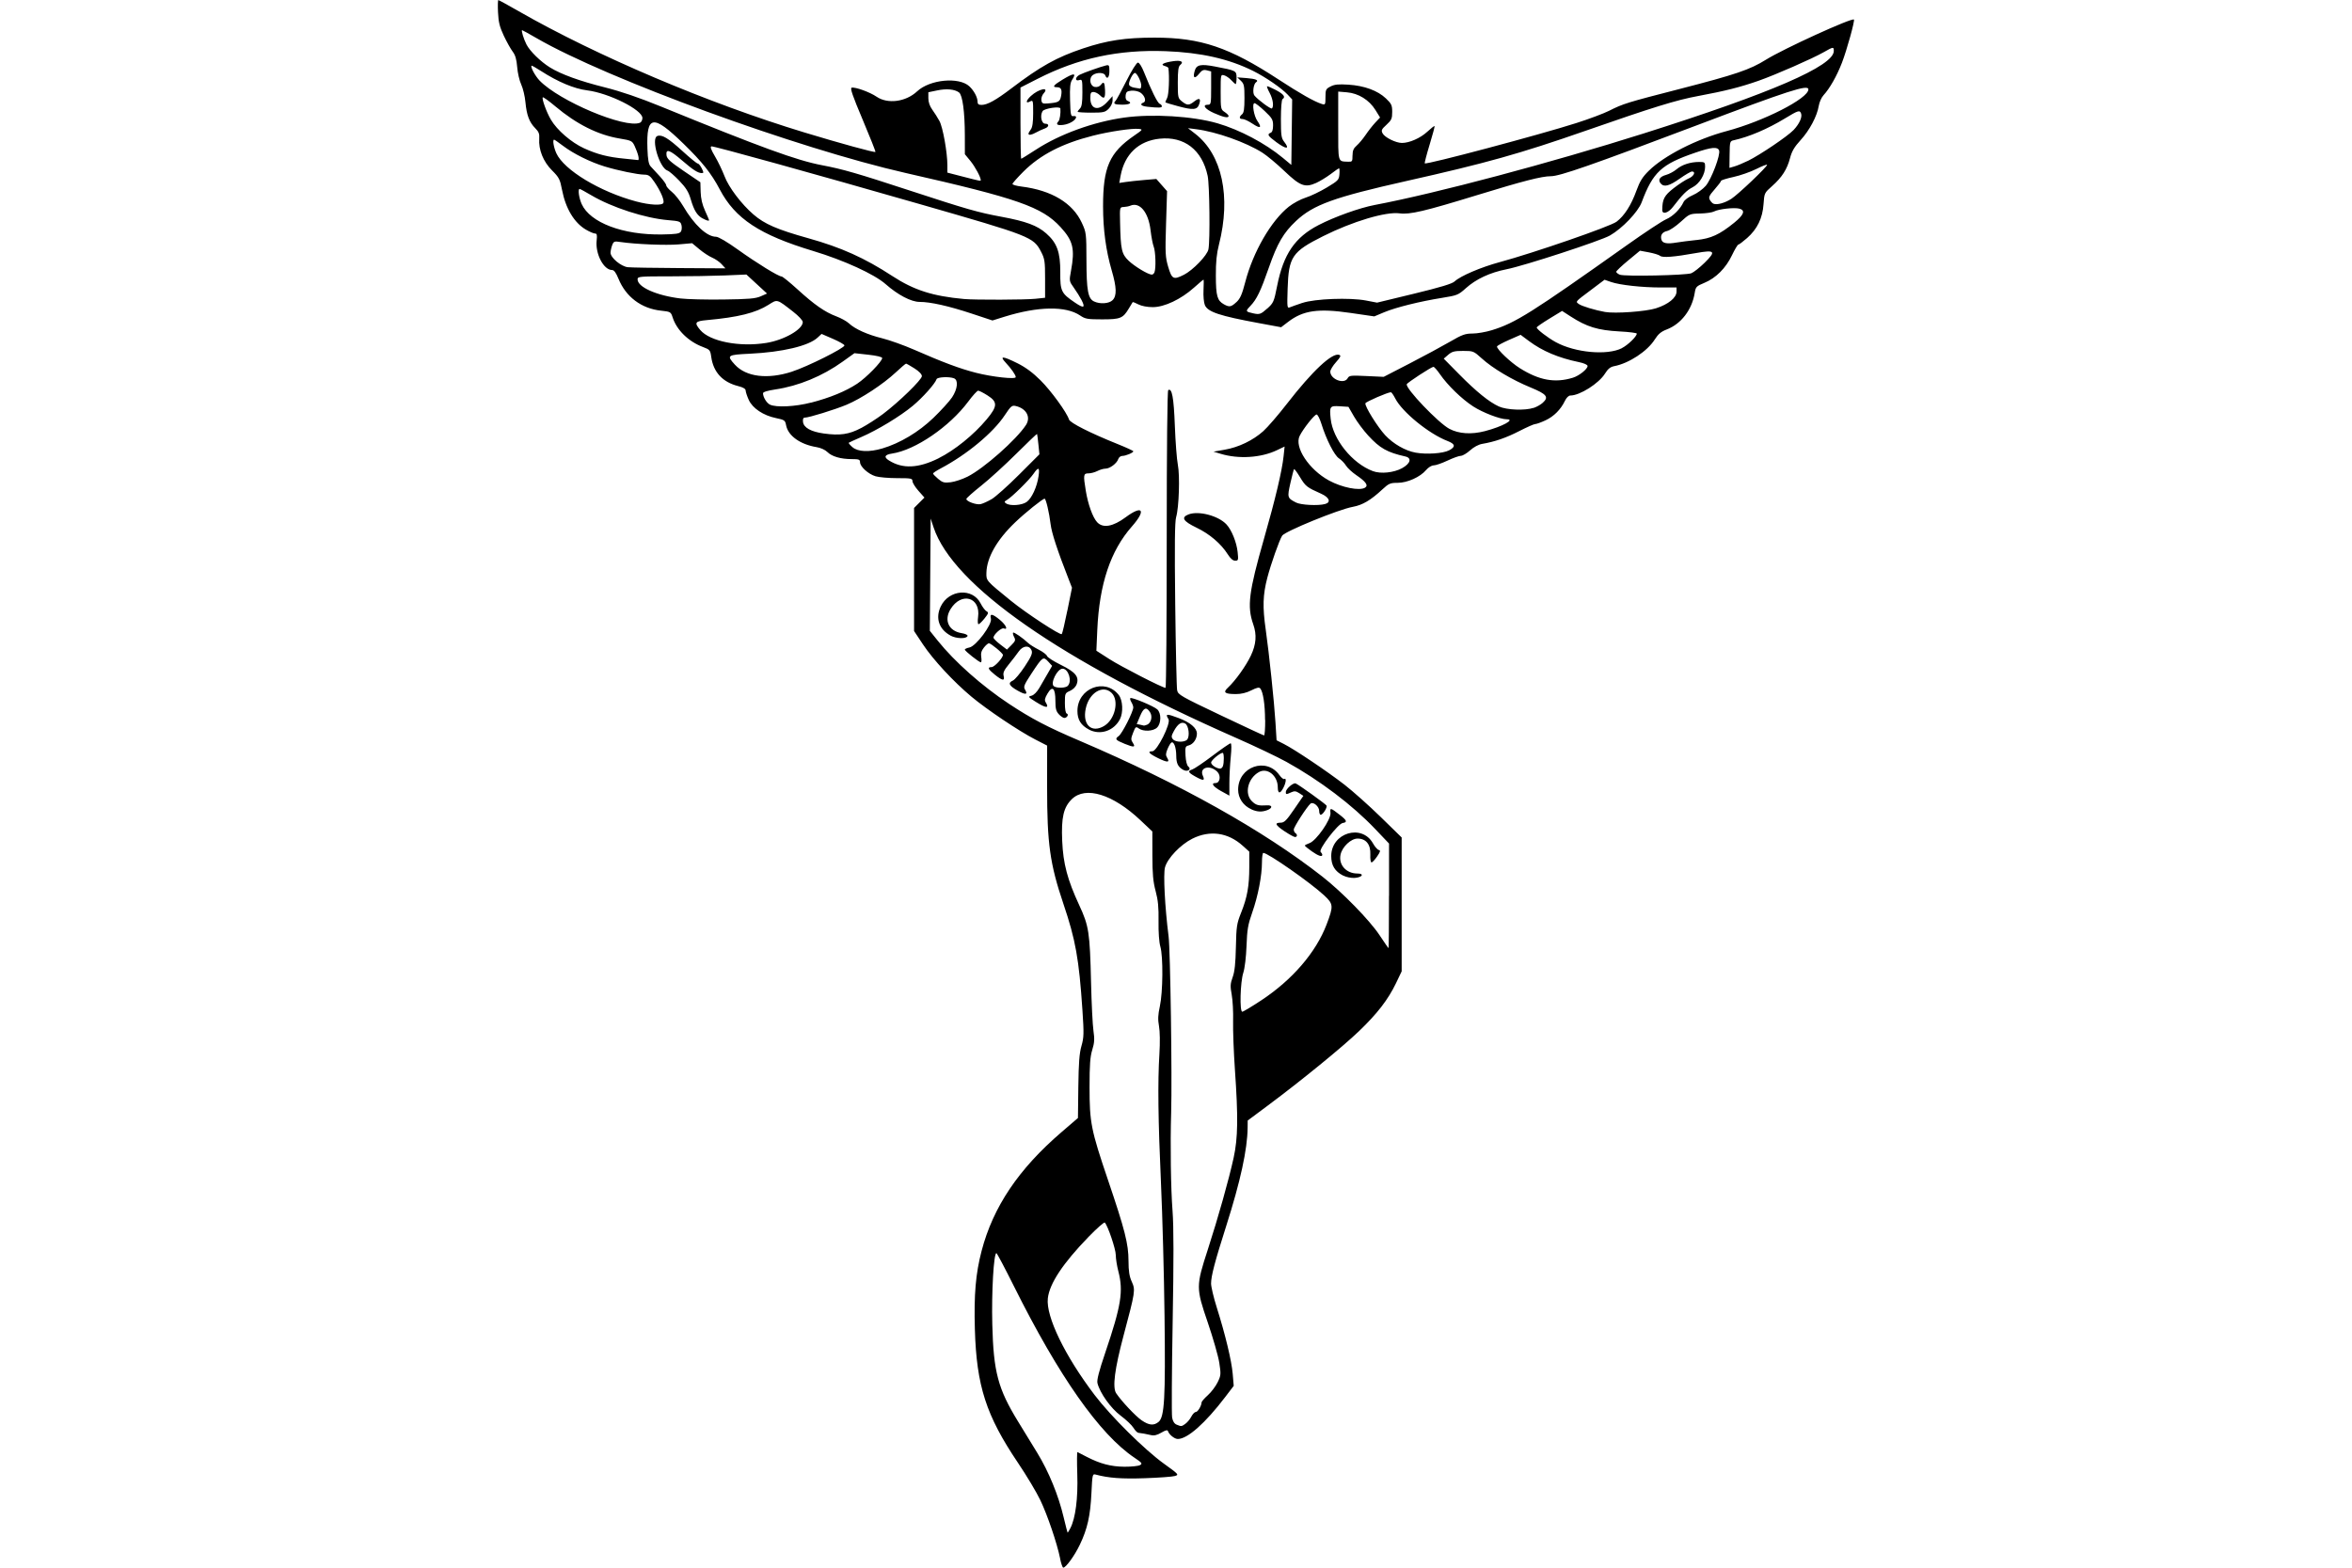 <?xml version="1.0" encoding="UTF-8" standalone="no"?>
<!-- Created with Inkscape (http://www.inkscape.org/) -->
<svg id="svg2" xmlns:rdf="http://www.w3.org/1999/02/22-rdf-syntax-ns#" xmlns="http://www.w3.org/2000/svg" height="45" width="67.5" version="1.1" xmlns:cc="http://creativecommons.org/ns#" xmlns:dc="http://purl.org/dc/elements/1.1/">
 <g id="g5021">
  <g id="g4962">
   <rect id="rect2990" opacity="0" height="45" width="67.5" y="0" x="3.5527e-15"/>
  </g>
  <path id="path3815" d="m30.425 44.737c-0.089-0.439-0.362-1.242-0.569-1.676-0.108-0.226-0.396-0.708-0.641-1.071-0.916-1.359-1.19-2.209-1.237-3.83-0.029-0.999 0.023-1.603 0.193-2.253 0.33-1.263 1.062-2.352 2.294-3.41l0.471-0.405 0.011-0.898c0.009-0.686 0.03-0.962 0.09-1.171 0.07-0.245 0.073-0.353 0.028-1.026-0.099-1.476-0.197-2.02-0.547-3.055-0.386-1.142-0.468-1.729-0.467-3.353l0.001-1.187-0.346-0.178c-0.461-0.237-1.382-0.855-1.825-1.225-0.514-0.429-1.098-1.058-1.393-1.502l-0.255-0.384v-1.766-1.766l0.149-0.149 0.149-0.149-0.172-0.194c-0.095-0.107-0.172-0.232-0.172-0.279 0-0.077-0.04-0.085-0.439-0.085-0.242 0-0.521-0.024-0.621-0.054-0.209-0.063-0.445-0.277-0.445-0.405 0-0.075-0.034-0.088-0.239-0.088-0.316-0-0.569-0.074-0.699-0.204-0.06-0.06-0.191-0.12-0.302-0.138-0.478-0.078-0.824-0.326-0.882-0.631-0.026-0.14-0.045-0.153-0.289-0.204-0.365-0.075-0.673-0.281-0.782-0.522-0.048-0.106-0.088-0.227-0.089-0.268-0.001-0.05-0.07-0.092-0.213-0.128-0.45-0.113-0.714-0.4-0.775-0.839-0.027-0.194-0.04-0.209-0.239-0.284-0.412-0.154-0.751-0.485-0.868-0.847-0.052-0.161-0.06-0.166-0.337-0.196-0.561-0.06-1.007-0.396-1.218-0.916-0.07-0.171-0.127-0.25-0.183-0.25-0.244 0-0.487-0.468-0.443-0.854 0.017-0.154 0.007-0.194-0.048-0.194-0.039 0-0.156-0.05-0.261-0.112-0.336-0.197-0.582-0.607-0.685-1.142-0.058-0.304-0.084-0.354-0.29-0.561-0.249-0.249-0.387-0.593-0.364-0.91 0.01-0.135-0.014-0.197-0.113-0.296-0.171-0.171-0.248-0.374-0.283-0.746-0.016-0.172-0.07-0.402-0.121-0.51s-0.103-0.334-0.116-0.501c-0.018-0.221-0.053-0.343-0.129-0.443-0.058-0.076-0.172-0.281-0.255-0.456-0.119-0.254-0.153-0.389-0.166-0.671-0.009-0.194-0.005-0.353 0.009-0.353 0.014 0 0.278 0.144 0.586 0.321 2.246 1.286 5.432 2.639 8.197 3.479 1.035 0.314 2.015 0.583 2.039 0.559 0.01-0.01-0.155-0.425-0.365-0.923-0.288-0.681-0.367-0.909-0.318-0.921 0.104-0.025 0.521 0.126 0.715 0.258 0.32 0.219 0.84 0.15 1.166-0.154 0.365-0.341 1.2-0.42 1.498-0.143 0.132 0.123 0.235 0.316 0.235 0.44 0 0.07 0.029 0.093 0.116 0.093 0.164 0 0.409-0.135 0.848-0.469 0.84-0.638 1.304-0.897 2.061-1.151 0.697-0.233 1.213-0.311 2.059-0.311 1.321-0 2.142 0.277 3.556 1.202 0.617 0.404 1.029 0.637 1.242 0.703 0.097 0.03 0.103 0.019 0.103-0.198 0-0.212 0.011-0.236 0.146-0.305 0.114-0.059 0.226-0.07 0.513-0.052 0.458 0.03 0.839 0.17 1.076 0.395 0.16 0.153 0.18 0.195 0.18 0.389 0 0.191-0.02 0.235-0.164 0.367-0.144 0.132-0.157 0.162-0.11 0.249 0.061 0.115 0.378 0.272 0.551 0.273 0.213 0.002 0.532-0.138 0.729-0.321 0.107-0.099 0.202-0.173 0.21-0.164 0.009 0.009-0.055 0.249-0.142 0.534-0.087 0.285-0.149 0.527-0.139 0.537 0.045 0.045 3.298-0.82 4.353-1.158 0.364-0.116 0.784-0.274 0.935-0.35 0.404-0.204 0.512-0.238 2.03-0.628 1.602-0.413 2.013-0.552 2.473-0.839 0.505-0.315 2.467-1.21 2.525-1.153 0.031 0.031-0.204 0.878-0.344 1.241-0.147 0.38-0.349 0.736-0.53 0.933-0.058 0.063-0.118 0.199-0.135 0.303-0.048 0.296-0.262 0.699-0.52 0.982-0.179 0.196-0.253 0.321-0.303 0.513-0.085 0.325-0.231 0.555-0.514 0.806-0.224 0.198-0.226 0.204-0.248 0.52-0.027 0.402-0.18 0.717-0.472 0.974-0.118 0.103-0.23 0.188-0.251 0.188-0.02 0-0.102 0.137-0.182 0.304-0.177 0.372-0.461 0.656-0.791 0.793-0.232 0.096-0.251 0.115-0.279 0.29-0.079 0.486-0.391 0.892-0.806 1.05-0.158 0.06-0.242 0.131-0.339 0.284-0.215 0.341-0.741 0.687-1.165 0.768-0.11 0.021-0.18 0.077-0.264 0.212-0.177 0.285-0.723 0.631-0.996 0.631-0.048 0-0.112 0.063-0.153 0.149-0.12 0.251-0.318 0.451-0.559 0.563-0.126 0.059-0.259 0.107-0.296 0.107-0.036 0-0.241 0.091-0.456 0.201-0.377 0.194-0.704 0.307-1.065 0.368-0.105 0.018-0.243 0.091-0.347 0.186-0.096 0.086-0.216 0.157-0.267 0.157-0.051 0-0.223 0.062-0.382 0.137-0.159 0.075-0.337 0.137-0.395 0.137-0.061 0-0.153 0.057-0.218 0.133-0.17 0.202-0.54 0.368-0.818 0.368-0.211 0-0.254 0.018-0.436 0.187-0.337 0.313-0.57 0.451-0.85 0.502-0.411 0.075-1.948 0.703-2.028 0.828-0.082 0.128-0.324 0.816-0.427 1.212-0.127 0.49-0.138 0.833-0.044 1.488 0.097 0.683 0.243 2.075 0.279 2.658l0.032 0.515 0.211 0.107c0.31 0.157 1.241 0.783 1.738 1.168 0.238 0.185 0.705 0.601 1.037 0.925l0.604 0.59v1.921 1.921l-0.162 0.339c-0.225 0.469-0.536 0.874-1.062 1.378-0.477 0.458-1.66 1.423-2.615 2.134l-0.58 0.432-0.002 0.205c-0.006 0.622-0.206 1.54-0.616 2.827-0.323 1.013-0.433 1.432-0.433 1.646 0 0.093 0.073 0.403 0.163 0.687 0.249 0.791 0.426 1.529 0.458 1.908l0.029 0.343-0.242 0.318c-0.576 0.756-1.085 1.207-1.363 1.207-0.094 0-0.249-0.124-0.283-0.227-0.013-0.039-0.069-0.026-0.189 0.045-0.119 0.07-0.208 0.092-0.295 0.071-0.136-0.032-0.274-0.057-0.364-0.066-0.032-0.003-0.096-0.068-0.142-0.144-0.046-0.076-0.211-0.232-0.365-0.347-0.283-0.21-0.599-0.653-0.668-0.936-0.021-0.087 0.043-0.338 0.222-0.866 0.461-1.36 0.527-1.774 0.377-2.346-0.04-0.154-0.073-0.364-0.073-0.466 0-0.167-0.228-0.841-0.315-0.93-0.019-0.019-0.228 0.165-0.466 0.41-0.738 0.762-1.121 1.34-1.169 1.765-0.059 0.519 0.489 1.651 1.343 2.775 0.464 0.61 1.431 1.569 1.986 1.969 0.43 0.31 0.44 0.32 0.318 0.356-0.069 0.021-0.455 0.049-0.858 0.063-0.665 0.024-1.049-0.005-1.415-0.104-0.093-0.025-0.097-0.007-0.123 0.536-0.031 0.646-0.115 1.022-0.331 1.474-0.15 0.314-0.4 0.661-0.477 0.661-0.021 0-0.063-0.118-0.092-0.262zm0.293-0.87c0.148-0.286 0.222-0.864 0.199-1.546-0.012-0.359-0.01-0.648 0.005-0.64 0.015 0.007 0.13 0.067 0.256 0.132 0.392 0.204 0.704 0.286 1.094 0.289 0.201 0.001 0.402-0.02 0.447-0.047 0.073-0.043 0.055-0.067-0.16-0.211-0.998-0.668-2.171-2.337-3.462-4.927-0.259-0.52-0.485-0.946-0.501-0.946-0.077 0-0.142 1.113-0.118 2.044 0.034 1.366 0.162 1.848 0.742 2.793 0.145 0.236 0.392 0.64 0.55 0.898 0.331 0.543 0.604 1.21 0.755 1.844 0.058 0.244 0.11 0.445 0.116 0.445 0.006 0 0.041-0.058 0.077-0.129zm3.3-2.997c0.056-0.039 0.133-0.131 0.171-0.205 0.038-0.074 0.096-0.134 0.129-0.134 0.057 0 0.166-0.182 0.166-0.276 0-0.024 0.081-0.117 0.18-0.206 0.099-0.089 0.225-0.256 0.281-0.371 0.095-0.195 0.098-0.231 0.048-0.556-0.029-0.191-0.179-0.714-0.332-1.162-0.339-0.991-0.339-1.042 0.003-2.095 0.296-0.913 0.605-2.012 0.74-2.63 0.124-0.57 0.133-1.155 0.037-2.53-0.035-0.502-0.058-1.127-0.052-1.391 0.007-0.263-0.011-0.606-0.04-0.762-0.045-0.243-0.041-0.314 0.027-0.502 0.058-0.159 0.083-0.393 0.093-0.865 0.013-0.594 0.025-0.674 0.15-0.987 0.176-0.44 0.234-0.763 0.234-1.31v-0.442l-0.188-0.169c-0.422-0.381-0.942-0.454-1.444-0.204-0.342 0.171-0.716 0.563-0.787 0.825-0.052 0.193-0.003 1.145 0.103 1.977 0.051 0.401 0.104 4.054 0.074 5.061-0.028 0.916-0.01 2.18 0.04 2.827 0.034 0.449 0.035 1.398 0.003 3.202-0.025 1.41-0.032 2.637-0.015 2.727 0.02 0.108 0.065 0.177 0.131 0.203 0.137 0.055 0.135 0.055 0.25-0.025zm-0.769-0.054c0.171-0.14 0.201-0.672 0.172-3.043-0.014-1.179-0.06-2.881-0.101-3.784-0.083-1.828-0.097-2.922-0.046-3.739 0.02-0.326 0.015-0.648-0.012-0.796-0.035-0.191-0.029-0.323 0.025-0.57 0.088-0.405 0.097-1.427 0.014-1.712-0.036-0.124-0.057-0.412-0.052-0.729 0.006-0.4-0.014-0.606-0.084-0.866-0.072-0.27-0.092-0.487-0.093-1.026l-0.001-0.684-0.34-0.321c-0.792-0.748-1.575-0.99-1.969-0.608-0.239 0.232-0.308 0.527-0.278 1.2 0.028 0.654 0.151 1.117 0.489 1.845 0.277 0.596 0.305 0.782 0.339 2.215 0.014 0.602 0.045 1.227 0.069 1.39 0.035 0.241 0.029 0.343-0.034 0.547-0.061 0.198-0.078 0.426-0.078 1.072 0 1.017 0.042 1.227 0.53 2.667 0.486 1.434 0.587 1.83 0.588 2.319 0.001 0.296 0.024 0.444 0.093 0.596 0.109 0.241 0.103 0.281-0.236 1.553-0.254 0.952-0.322 1.484-0.211 1.651 0.151 0.226 0.557 0.658 0.731 0.777 0.212 0.145 0.348 0.158 0.485 0.046zm2.944-12.099c0.897-0.592 1.573-1.377 1.879-2.181 0.201-0.529 0.197-0.585-0.065-0.83-0.394-0.368-1.619-1.224-1.751-1.224-0.021 0-0.039 0.12-0.039 0.268 0 0.387-0.113 0.971-0.279 1.442-0.123 0.349-0.147 0.492-0.164 0.957-0.012 0.325-0.05 0.64-0.093 0.775-0.087 0.269-0.109 1.117-0.029 1.117 0.028 0 0.271-0.146 0.542-0.325zm3.671-3.001v-1.502l-0.397-0.417c-0.657-0.691-1.589-1.396-2.548-1.928-0.249-0.138-0.904-0.45-1.456-0.693-5.026-2.215-8.117-4.369-8.671-6.04l-0.083-0.251-0.012 1.611-0.012 1.611 0.225 0.281c0.489 0.61 1.272 1.303 2.048 1.816 0.657 0.433 1.088 0.659 2.036 1.064 2.873 1.229 5.259 2.565 6.96 3.897 0.569 0.446 1.352 1.249 1.635 1.675 0.137 0.207 0.254 0.376 0.261 0.376 0.007 0 0.012-0.676 0.012-1.502zm-1.319-0.583c-0.237-0.122-0.34-0.292-0.34-0.56 0-0.666 0.877-0.935 1.197-0.366 0.055 0.098 0.13 0.184 0.168 0.192 0.055 0.012 0.045 0.049-0.048 0.185-0.064 0.094-0.136 0.171-0.161 0.171-0.024 0-0.04-0.102-0.034-0.226 0.013-0.288-0.123-0.458-0.366-0.458-0.189 0-0.439 0.235-0.488 0.458-0.064 0.292 0.16 0.545 0.481 0.545 0.21 0 0.145 0.111-0.073 0.126-0.105 0.007-0.244-0.021-0.335-0.068zm-0.904-0.701c-0.107-0.075-0.194-0.147-0.194-0.16s0.059-0.043 0.132-0.069c0.197-0.069 0.624-0.682 0.604-0.868-0.017-0.158-0.003-0.155 0.278 0.064 0.195 0.152 0.212 0.204 0.073 0.225-0.134 0.02-0.701 0.761-0.634 0.828 0.027 0.027 0.048 0.065 0.048 0.085 0 0.071-0.116 0.031-0.308-0.105zm-0.775-0.569c-0.268-0.181-0.298-0.246-0.114-0.248 0.106-0.001 0.167-0.062 0.389-0.386l0.264-0.384-0.117-0.077c-0.095-0.062-0.139-0.067-0.231-0.025-0.144 0.066-0.156 0.065-0.156-0.008 0-0.088 0.213-0.274 0.283-0.247 0.084 0.032 0.854 0.585 0.885 0.635 0.031 0.05-0.103 0.265-0.166 0.265-0.025 0-0.044-0.05-0.044-0.111 0-0.129-0.172-0.273-0.249-0.209-0.099 0.082-0.48 0.672-0.48 0.744 0 0.04 0.021 0.085 0.046 0.101 0.064 0.04 0.057 0.114-0.011 0.113-0.031-0-0.165-0.074-0.296-0.163zm-0.948-0.63c-0.237-0.103-0.385-0.322-0.385-0.566 0.001-0.66 0.809-0.946 1.185-0.418 0.054 0.076 0.117 0.126 0.14 0.112 0.065-0.04 0.05 0.106-0.028 0.255-0.091 0.177-0.158 0.171-0.159-0.014-0-0.337-0.297-0.577-0.543-0.439-0.314 0.176-0.421 0.614-0.203 0.832 0.118 0.118 0.189 0.138 0.438 0.122 0.158-0.01 0.163 0.078 0.008 0.137-0.156 0.059-0.287 0.054-0.455-0.02zm-0.861-0.518c-0.242-0.134-0.317-0.238-0.172-0.238 0.128 0 0.162-0.212 0.051-0.323-0.213-0.213-0.526-0.126-0.415 0.116 0.067 0.146 0.014 0.15-0.224 0.016-0.203-0.114-0.218-0.155-0.077-0.2 0.055-0.018 0.315-0.193 0.577-0.391s0.496-0.359 0.52-0.359c0.028 0 0.029 0.146 0.004 0.399-0.022 0.219-0.04 0.558-0.039 0.752 0 0.194 0 0.353 0 0.352-0-0.001-0.101-0.057-0.225-0.125zm0.038-0.721c0.038-0.099 0.035-0.384-0.004-0.384-0.078 0-0.333 0.213-0.333 0.278-0 0.069 0.145 0.168 0.257 0.175 0.029 0.002 0.065-0.029 0.08-0.069zm-1.135 0.106c-0.153-0.085-0.202-0.184-0.203-0.413-0.002-0.236-0.07-0.415-0.141-0.371-0.024 0.015-0.074 0.099-0.11 0.186-0.052 0.125-0.055 0.178-0.012 0.246 0.089 0.143 0.014 0.147-0.256 0.015-0.265-0.13-0.322-0.198-0.165-0.198 0.133 0 0.535-0.803 0.462-0.921-0.1-0.16-0.06-0.164 0.29-0.033 0.333 0.124 0.525 0.288 0.525 0.446 0 0.157-0.106 0.308-0.238 0.341-0.095 0.024-0.102 0.047-0.089 0.29 0.009 0.16 0.041 0.284 0.08 0.315 0.102 0.079-0.021 0.164-0.141 0.097zm0.112-0.874c0.078-0.093 0.042-0.394-0.054-0.454-0.107-0.067-0.214 0.002-0.328 0.211-0.075 0.137-0.08 0.174-0.029 0.236 0.075 0.091 0.339 0.095 0.411 0.008zm-1.806 0.12c-0.255-0.103-0.278-0.135-0.161-0.217 0.098-0.068 0.419-0.701 0.419-0.824 0-0.034-0.025-0.102-0.055-0.151s-0.044-0.1-0.03-0.114c0.036-0.036 0.668 0.227 0.773 0.322 0.119 0.108 0.117 0.399-0.004 0.521-0.109 0.109-0.395 0.123-0.527 0.026-0.082-0.06-0.094-0.051-0.162 0.124-0.066 0.168-0.067 0.201-0.006 0.293 0.084 0.128 0.029 0.133-0.247 0.021zm0.646-0.539c0.125-0.048 0.173-0.24 0.092-0.365-0.107-0.163-0.183-0.131-0.287 0.117l-0.094 0.225 0.099 0.019c0.054 0.011 0.102 0.022 0.107 0.025 0.004 0.003 0.042-0.007 0.083-0.023zm-1.661 0.134c-0.23-0.121-0.33-0.283-0.33-0.532 0-0.655 0.791-0.963 1.185-0.461 0.117 0.149 0.135 0.504 0.035 0.697-0.175 0.337-0.567 0.467-0.89 0.297zm0.443-0.107c0.308-0.188 0.428-0.724 0.211-0.941-0.249-0.249-0.648-0.012-0.745 0.444-0.101 0.47 0.168 0.72 0.535 0.497zm-1.306-0.332c-0.079-0.084-0.099-0.161-0.099-0.382 0-0.37-0.086-0.45-0.227-0.21-0.079 0.134-0.09 0.189-0.051 0.251 0.111 0.178 0.008 0.171-0.292-0.019-0.215-0.136-0.221-0.146-0.116-0.172 0.069-0.017 0.157-0.106 0.23-0.231 0.065-0.112 0.173-0.299 0.24-0.415l0.122-0.211-0.114-0.124c-0.142-0.153-0.16-0.14-0.48 0.347-0.212 0.323-0.234 0.378-0.184 0.459 0.092 0.148 0.015 0.158-0.214 0.028-0.245-0.138-0.284-0.222-0.135-0.287 0.057-0.025 0.21-0.206 0.34-0.403 0.185-0.279 0.228-0.379 0.2-0.456-0.06-0.165-0.249-0.152-0.372 0.024-0.058 0.083-0.185 0.248-0.283 0.368-0.139 0.17-0.172 0.242-0.15 0.331 0.038 0.153-0.031 0.144-0.25-0.031-0.198-0.159-0.224-0.22-0.094-0.22 0.08 0 0.326-0.266 0.324-0.35-0.001-0.049-0.345-0.334-0.403-0.334-0.025 0-0.09 0.056-0.144 0.125-0.072 0.092-0.092 0.165-0.075 0.274 0.013 0.082 0.008 0.148-0.011 0.148-0.051 0-0.461-0.325-0.461-0.365 0-0.019 0.059-0.046 0.131-0.06 0.192-0.038 0.659-0.664 0.618-0.827-0.04-0.158 0.039-0.148 0.257 0.033 0.177 0.147 0.245 0.297 0.112 0.246-0.07-0.027-0.298 0.18-0.295 0.267 0.001 0.025 0.088 0.112 0.194 0.193l0.192 0.147 0.13-0.13c0.113-0.113 0.123-0.143 0.076-0.23-0.03-0.056-0.043-0.112-0.029-0.126 0.024-0.024 0.283 0.156 0.44 0.305 0.04 0.038 0.172 0.121 0.293 0.183 0.121 0.062 0.229 0.144 0.24 0.182 0.011 0.038 0.187 0.152 0.391 0.252 0.422 0.207 0.536 0.344 0.462 0.555-0.027 0.078-0.103 0.154-0.192 0.194-0.144 0.064-0.148 0.073-0.148 0.35 0 0.178 0.02 0.291 0.054 0.302 0.067 0.022 0.008 0.126-0.071 0.126-0.032 0-0.102-0.047-0.157-0.106zm0.256-0.815c0.131-0.131 0.021-0.492-0.15-0.492-0.154 0-0.364 0.431-0.246 0.506 0.092 0.058 0.332 0.05 0.396-0.013zm-3.363-1.442c-0.335-0.181-0.443-0.505-0.281-0.84 0.235-0.486 0.912-0.537 1.142-0.086 0.051 0.101 0.127 0.202 0.169 0.226 0.067 0.037 0.06 0.061-0.057 0.208-0.073 0.091-0.15 0.165-0.172 0.165-0.022 0-0.028-0.094-0.012-0.208 0.078-0.57-0.479-0.729-0.79-0.226-0.197 0.319-0.053 0.631 0.317 0.69 0.107 0.017 0.18 0.052 0.171 0.081-0.029 0.087-0.319 0.081-0.487-0.009zm9.025 2.42c-0.001-0.444-0.056-0.805-0.138-0.904-0.032-0.039-0.1-0.024-0.256 0.055-0.141 0.072-0.29 0.107-0.444 0.107-0.321-0.001-0.377-0.046-0.227-0.185 0.213-0.198 0.518-0.624 0.657-0.918 0.154-0.325 0.175-0.599 0.069-0.899-0.181-0.514-0.129-0.926 0.311-2.466 0.324-1.132 0.516-1.942 0.56-2.362l0.029-0.275-0.223 0.106c-0.457 0.218-1.099 0.258-1.613 0.102l-0.205-0.062 0.319-0.055c0.402-0.069 0.815-0.268 1.111-0.534 0.126-0.113 0.43-0.466 0.676-0.783 0.734-0.947 1.306-1.482 1.505-1.405 0.055 0.021 0.034 0.065-0.095 0.209-0.09 0.1-0.164 0.222-0.164 0.271 0 0.221 0.4 0.373 0.499 0.189 0.042-0.078 0.089-0.084 0.54-0.062l0.494 0.023 0.75-0.387c0.413-0.213 0.931-0.493 1.153-0.622 0.347-0.202 0.436-0.234 0.645-0.234 0.133 0 0.383-0.043 0.555-0.096 0.681-0.21 1.13-0.493 3.881-2.444 0.508-0.361 1.012-0.693 1.12-0.739 0.196-0.084 0.409-0.295 0.5-0.494 0.028-0.061 0.142-0.147 0.27-0.201 0.122-0.052 0.287-0.172 0.368-0.266 0.164-0.192 0.43-0.896 0.383-1.016-0.043-0.112-0.217-0.096-0.688 0.066-0.968 0.331-1.209 0.555-1.534 1.423-0.104 0.277-0.555 0.749-0.911 0.953-0.265 0.152-2.459 0.869-2.963 0.968-0.479 0.095-0.877 0.28-1.173 0.546-0.214 0.193-0.248 0.206-0.677 0.275-0.639 0.102-1.335 0.275-1.666 0.414l-0.283 0.119-0.685-0.1c-0.925-0.135-1.356-0.073-1.786 0.256l-0.203 0.155-0.627-0.116c-1.142-0.21-1.48-0.323-1.562-0.521-0.03-0.071-0.047-0.265-0.038-0.43 0.008-0.165 0.008-0.3-0-0.3-0.009 0-0.132 0.104-0.274 0.231-0.373 0.334-0.851 0.56-1.183 0.559-0.158-0-0.321-0.031-0.413-0.079-0.084-0.044-0.157-0.072-0.163-0.064-0.006 0.008-0.057 0.092-0.113 0.186-0.167 0.278-0.241 0.308-0.765 0.308-0.418 0-0.483-0.011-0.629-0.11-0.41-0.279-1.206-0.266-2.171 0.034l-0.346 0.108-0.589-0.195c-0.661-0.219-1.189-0.338-1.502-0.338-0.242 0-0.624-0.2-0.975-0.51-0.324-0.286-1.196-0.685-2.078-0.951-1.536-0.463-2.24-0.927-2.682-1.767-0.242-0.46-0.503-0.789-1.044-1.315-0.874-0.85-1.067-0.822-1.032 0.15 0.011 0.311 0.035 0.441 0.091 0.502 0.042 0.046 0.16 0.173 0.262 0.284 0.102 0.111 0.186 0.228 0.186 0.26 0 0.033 0.072 0.116 0.16 0.187 0.088 0.07 0.234 0.253 0.324 0.407 0.317 0.541 0.683 0.883 0.946 0.883 0.068 0 0.318 0.147 0.629 0.37 0.542 0.388 1.162 0.77 1.251 0.77 0.029 0 0.234 0.166 0.457 0.369 0.486 0.443 0.785 0.652 1.115 0.776 0.136 0.051 0.298 0.141 0.361 0.2 0.175 0.165 0.531 0.325 0.957 0.43 0.213 0.053 0.623 0.2 0.912 0.326 0.833 0.365 1.313 0.545 1.779 0.664 0.47 0.12 1.14 0.193 1.14 0.124 0-0.06-0.127-0.243-0.289-0.416-0.186-0.199-0.087-0.193 0.34 0.019 0.232 0.116 0.437 0.267 0.661 0.49 0.303 0.301 0.752 0.919 0.817 1.124 0.031 0.097 0.615 0.391 1.401 0.707 0.244 0.098 0.445 0.191 0.445 0.205 0 0.041-0.221 0.133-0.318 0.133-0.047 0-0.099 0.041-0.115 0.09-0.039 0.123-0.241 0.275-0.366 0.275-0.056 0-0.161 0.031-0.233 0.068-0.072 0.037-0.187 0.068-0.256 0.068-0.145 0-0.152 0.04-0.077 0.498 0.063 0.39 0.2 0.769 0.327 0.905 0.166 0.177 0.453 0.127 0.817-0.143 0.489-0.363 0.596-0.209 0.181 0.262-0.616 0.698-0.936 1.655-0.995 2.973l-0.026 0.596 0.375 0.241c0.337 0.216 1.525 0.825 1.61 0.825 0.019 0 0.034-1.917 0.034-4.26 0-2.641 0.017-4.27 0.043-4.287 0.108-0.067 0.159 0.21 0.19 1.024 0.018 0.464 0.056 0.967 0.086 1.117 0.062 0.316 0.033 1.225-0.049 1.505-0.039 0.135-0.046 0.792-0.026 2.508 0.015 1.279 0.04 2.387 0.055 2.462 0.026 0.128 0.105 0.173 1.244 0.715 0.669 0.318 1.231 0.58 1.25 0.581 0.019 0.002 0.034-0.197 0.033-0.442zm-1.072-4.756c-0.191-0.302-0.522-0.584-0.896-0.763-0.383-0.184-0.45-0.293-0.231-0.379 0.29-0.113 0.859 0.036 1.092 0.287 0.148 0.159 0.291 0.513 0.32 0.794 0.024 0.23 0.019 0.247-0.071 0.247-0.064 0-0.137-0.063-0.214-0.186zm-15.071-9.639c-0.158-0.087-0.246-0.231-0.34-0.552-0.06-0.206-0.134-0.327-0.328-0.53-0.138-0.144-0.289-0.275-0.336-0.29-0.232-0.074-0.484-0.92-0.296-0.993 0.132-0.051 0.312 0.057 0.718 0.427 0.218 0.199 0.417 0.362 0.443 0.362 0.026 0 0.077 0.062 0.115 0.137 0.06 0.121 0.06 0.137 0 0.137-0.109 0-0.247-0.089-0.576-0.372-0.347-0.298-0.457-0.334-0.435-0.14 0.012 0.102 0.103 0.186 0.493 0.451l0.479 0.325 0.008 0.279c0.006 0.189 0.046 0.362 0.125 0.535 0.064 0.141 0.117 0.264 0.117 0.273 0 0.032-0.068 0.014-0.187-0.051zm27.542-0.242c0.002-0.311 0.057-0.416 0.331-0.629 0.151-0.117 0.344-0.242 0.428-0.277 0.149-0.062 0.213-0.199 0.093-0.199-0.033 0-0.191 0.092-0.351 0.205-0.304 0.214-0.452 0.251-0.547 0.137-0.085-0.102-0.025-0.195 0.157-0.245 0.089-0.025 0.225-0.097 0.3-0.161 0.156-0.132 0.397-0.21 0.648-0.21 0.16-0 0.171 0.009 0.171 0.138 0 0.222-0.162 0.487-0.358 0.588-0.168 0.086-0.293 0.21-0.567 0.567-0.135 0.175-0.306 0.223-0.305 0.086zm-17.071 11.491 0.131-0.648-0.085-0.218c-0.336-0.857-0.498-1.353-0.529-1.609-0.039-0.327-0.133-0.729-0.172-0.729-0.055 0-0.555 0.401-0.847 0.681-0.523 0.5-0.813 1.01-0.823 1.446-0.005 0.23-0.014 0.22 0.702 0.802 0.445 0.362 1.422 1.002 1.461 0.958 0.017-0.019 0.089-0.326 0.161-0.683zm-2.175-3.191c0.11-0.064 0.464-0.38 0.786-0.702l0.585-0.585-0.029-0.286c-0.016-0.158-0.033-0.292-0.039-0.299-0.006-0.007-0.275 0.25-0.598 0.571s-0.777 0.735-1.009 0.919-0.422 0.354-0.422 0.377c0 0.071 0.289 0.175 0.41 0.148 0.063-0.014 0.204-0.078 0.314-0.142zm1.006 0.079c0.146-0.104 0.297-0.431 0.341-0.742 0.037-0.256-0.004-0.273-0.148-0.061-0.117 0.172-0.62 0.666-0.761 0.748-0.078 0.045-0.082 0.059-0.023 0.099 0.118 0.079 0.454 0.055 0.591-0.043zm8.562 0.061c0.18-0.048 0.126-0.19-0.114-0.297-0.406-0.181-0.445-0.211-0.6-0.468-0.085-0.141-0.164-0.248-0.175-0.237-0.011 0.011-0.058 0.191-0.105 0.4-0.093 0.416-0.089 0.43 0.162 0.559 0.138 0.071 0.63 0.097 0.832 0.043zm1.151-0.472c0.098-0.062 0.02-0.172-0.252-0.356-0.122-0.083-0.256-0.207-0.298-0.276-0.042-0.069-0.132-0.162-0.201-0.207-0.134-0.088-0.365-0.543-0.506-0.997-0.045-0.144-0.106-0.262-0.136-0.262-0.062 0-0.385 0.409-0.487 0.616-0.158 0.321 0.267 0.965 0.843 1.279 0.373 0.203 0.881 0.303 1.037 0.204zm-11.408-0.315c0.469-0.237 1.397-1.058 1.674-1.481 0.148-0.227 0.011-0.478-0.299-0.547-0.103-0.023-0.138 0.007-0.306 0.261-0.333 0.506-1.09 1.135-1.846 1.534-0.119 0.063-0.216 0.128-0.216 0.144s0.066 0.086 0.146 0.153c0.128 0.107 0.174 0.12 0.361 0.098 0.118-0.014 0.337-0.087 0.486-0.162zm12.468-0.242c0.242-0.133 0.287-0.293 0.094-0.336-0.52-0.117-0.729-0.234-1.067-0.602-0.135-0.147-0.318-0.392-0.406-0.545l-0.16-0.278-0.245-0.016c-0.288-0.018-0.302 0-0.265 0.358 0.061 0.59 0.619 1.283 1.212 1.504 0.224 0.084 0.6 0.045 0.838-0.085zm-13.302-0.285c0.461-0.229 1.009-0.672 1.38-1.116 0.316-0.378 0.32-0.501 0.024-0.688-0.118-0.075-0.238-0.136-0.267-0.136-0.029 0-0.158 0.141-0.286 0.314-0.536 0.72-1.518 1.391-2.184 1.491-0.215 0.032-0.246 0.101-0.091 0.198 0.393 0.247 0.842 0.227 1.425-0.062zm14.647-0.225c0.2-0.103 0.186-0.184-0.046-0.273-0.526-0.202-1.296-0.829-1.494-1.217-0.051-0.099-0.107-0.18-0.125-0.18-0.089 0-0.717 0.272-0.732 0.317-0.026 0.078 0.349 0.682 0.569 0.918 0.233 0.249 0.577 0.446 0.872 0.499 0.31 0.056 0.784 0.024 0.955-0.064zm-16.262-0.056c0.506-0.149 1.044-0.471 1.467-0.878 0.219-0.211 0.461-0.477 0.536-0.59 0.158-0.238 0.184-0.494 0.057-0.545-0.138-0.055-0.481-0.038-0.502 0.024-0.044 0.132-0.397 0.527-0.684 0.766-0.36 0.299-1.013 0.695-1.481 0.897-0.182 0.079-0.341 0.151-0.354 0.161-0.013 0.01 0.035 0.067 0.105 0.128 0.156 0.134 0.478 0.148 0.855 0.037zm-0.609-0.585c0.17-0.09 0.451-0.27 0.624-0.4 0.46-0.346 1.121-0.989 1.121-1.091 0-0.054-0.081-0.139-0.214-0.223-0.118-0.075-0.226-0.136-0.24-0.136-0.015 0-0.149 0.115-0.299 0.255-0.357 0.334-0.996 0.754-1.408 0.925-0.338 0.141-1.08 0.37-1.198 0.37-0.045 0-0.062 0.039-0.052 0.123 0.019 0.165 0.228 0.281 0.593 0.332 0.467 0.065 0.726 0.027 1.073-0.156zm17.903 0.088c0.5-0.13 0.887-0.341 0.626-0.341-0.189 0-0.688-0.191-0.964-0.37-0.324-0.21-0.734-0.607-0.953-0.926-0.079-0.115-0.163-0.209-0.186-0.209-0.056 0-0.748 0.452-0.765 0.499-0.043 0.118 0.906 1.112 1.222 1.28 0.271 0.144 0.633 0.168 1.02 0.067zm1.401-0.667c0.085-0.029 0.202-0.094 0.259-0.147 0.183-0.165 0.117-0.248-0.349-0.44-0.532-0.219-1.087-0.549-1.399-0.832-0.234-0.212-0.245-0.217-0.538-0.217-0.252 0-0.319 0.018-0.427 0.111l-0.128 0.111 0.433 0.439c0.496 0.504 0.87 0.807 1.15 0.934 0.225 0.102 0.748 0.122 0.998 0.039zm-20.743-0.15c0.551-0.143 1.002-0.329 1.329-0.546 0.264-0.175 0.716-0.639 0.716-0.735 0-0.032-0.156-0.069-0.398-0.096l-0.398-0.044-0.339 0.243c-0.581 0.417-1.265 0.699-1.932 0.798-0.224 0.033-0.353 0.073-0.353 0.109 0 0.111 0.103 0.281 0.199 0.327 0.178 0.086 0.725 0.059 1.175-0.058zm21.868-0.717c0.177-0.054 0.421-0.249 0.421-0.335 0-0.037-0.099-0.082-0.255-0.114-0.579-0.12-1.04-0.315-1.424-0.601l-0.243-0.181-0.339 0.149c-0.186 0.082-0.339 0.166-0.339 0.187 0 0.084 0.391 0.455 0.655 0.621 0.559 0.351 1.009 0.432 1.524 0.274zm-22.411-0.175c0.446-0.144 1.506-0.675 1.505-0.752-0.001-0.025-0.149-0.11-0.329-0.188l-0.328-0.142-0.115 0.107c-0.256 0.238-1.014 0.417-1.94 0.461-0.655 0.031-0.677 0.047-0.433 0.314 0.323 0.353 0.939 0.428 1.64 0.201zm23.817-0.675c0.175-0.089 0.427-0.335 0.427-0.416 0-0.02-0.221-0.048-0.49-0.062-0.631-0.034-0.947-0.131-1.414-0.434l-0.24-0.155-0.364 0.222c-0.2 0.122-0.364 0.235-0.364 0.253 0 0.052 0.316 0.295 0.549 0.422 0.556 0.303 1.476 0.386 1.896 0.172zm-24.557-0.148c0.512-0.082 1.049-0.389 1.049-0.599 0-0.047-0.119-0.176-0.278-0.299-0.473-0.368-0.446-0.361-0.705-0.197-0.366 0.232-0.879 0.36-1.765 0.439-0.346 0.031-0.374 0.071-0.195 0.284 0.277 0.329 1.124 0.495 1.893 0.372zm14.379-0.987c0.179-0.161 0.193-0.193 0.284-0.652 0.181-0.912 0.511-1.395 1.192-1.746 0.459-0.237 1.177-0.494 1.607-0.575 1.769-0.335 5.053-1.209 7.725-2.055 3.658-1.158 5.451-1.936 5.451-2.365 0-0.126-0.011-0.124-0.291 0.035-0.32 0.183-1.378 0.647-1.867 0.819-0.521 0.183-0.969 0.296-1.735 0.438-0.625 0.115-1.29 0.321-3.243 1.002-1.878 0.655-2.831 0.922-5.129 1.438-2.08 0.467-2.671 0.681-3.167 1.146-0.36 0.337-0.539 0.644-0.78 1.337-0.238 0.683-0.348 0.911-0.533 1.105-0.144 0.151-0.14 0.161 0.081 0.21 0.183 0.04 0.22 0.028 0.405-0.139zm11.16-0.009c0.351-0.112 0.586-0.303 0.586-0.478v-0.118l-0.445-0c-0.545-0-1.181-0.07-1.433-0.157l-0.188-0.065-0.369 0.278c-0.49 0.368-0.469 0.344-0.367 0.42 0.081 0.06 0.468 0.177 0.75 0.227 0.291 0.051 1.171-0.012 1.466-0.106zm-16.492-0.24c-0.043-0.083-0.14-0.239-0.216-0.345-0.137-0.192-0.138-0.197-0.085-0.484 0.117-0.636 0.063-0.865-0.299-1.26-0.532-0.58-1.234-0.825-4.434-1.551-3.113-0.706-8.569-2.698-10.595-3.868-0.223-0.129-0.413-0.234-0.423-0.234-0.033 0 0.043 0.251 0.124 0.41 0.098 0.192 0.404 0.492 0.673 0.659 0.32 0.198 0.851 0.391 1.581 0.574 0.457 0.115 0.987 0.296 1.596 0.545 2.898 1.184 3.9 1.549 4.634 1.689 0.6 0.114 1.005 0.231 2.524 0.729 1.63 0.534 1.947 0.625 2.622 0.75 0.71 0.132 1.028 0.25 1.288 0.479 0.309 0.272 0.406 0.54 0.402 1.116-0.003 0.541 0.027 0.603 0.423 0.87 0.256 0.173 0.304 0.152 0.185-0.079zm6.341 0.087c0.356-0.12 1.357-0.158 1.824-0.069l0.319 0.061 1.062-0.257c0.758-0.184 1.091-0.284 1.163-0.352 0.168-0.157 0.755-0.408 1.298-0.555 0.974-0.263 3.172-1.023 3.35-1.159 0.226-0.172 0.419-0.474 0.57-0.891 0.098-0.271 0.175-0.395 0.357-0.573 0.441-0.434 1.371-0.908 2.228-1.136 1.066-0.283 2.35-0.938 2.35-1.198 0-0.15-0.557 0.03-3.237 1.044-2.98 1.128-3.898 1.448-4.153 1.448-0.262 0-0.803 0.139-2.117 0.543-1.508 0.463-1.931 0.563-2.224 0.523-0.394-0.054-1.347 0.231-2.197 0.656-0.89 0.446-0.988 0.59-1.017 1.511-0.017 0.537-0.014 0.563 0.066 0.53 0.047-0.019 0.208-0.077 0.358-0.127zm-1.894-0.022c0.108-0.1 0.161-0.218 0.255-0.581 0.225-0.864 0.743-1.759 1.25-2.16 0.124-0.098 0.341-0.215 0.483-0.259s0.415-0.175 0.606-0.29c0.325-0.195 0.349-0.22 0.362-0.38 0.008-0.094 0.003-0.171-0.011-0.171-0.014 0-0.123 0.075-0.242 0.167-0.12 0.089-0.307 0.204-0.416 0.253-0.319 0.142-0.458 0.089-0.914-0.346-0.216-0.206-0.499-0.442-0.629-0.524-0.472-0.299-1.321-0.6-1.9-0.673l-0.234-0.03 0.207 0.161c0.773 0.599 1.032 1.807 0.682 3.18-0.067 0.261-0.091 0.502-0.089 0.897 0.002 0.578 0.039 0.711 0.231 0.818 0.157 0.087 0.205 0.079 0.358-0.062zm-3.554-0.057c0.125-0.125 0.118-0.364-0.025-0.854-0.166-0.569-0.248-1.178-0.248-1.839-0.001-1.125 0.184-1.544 0.897-2.033 0.244-0.168 0.25-0.176 0.129-0.19-0.189-0.022-0.84 0.074-1.317 0.195-0.885 0.224-1.514 0.55-1.998 1.034-0.171 0.171-0.311 0.329-0.311 0.352s0.117 0.057 0.261 0.074c0.86 0.107 1.466 0.472 1.728 1.038 0.129 0.279 0.132 0.302 0.134 1.083 0.002 0.86 0.045 1.094 0.216 1.176 0.171 0.083 0.433 0.065 0.534-0.036zm-10.099-0.11 0.182-0.08-0.296-0.273-0.296-0.273-0.611 0.026c-0.336 0.014-1.039 0.026-1.562 0.026-0.905 0-0.95 0.004-0.95 0.087 0 0.222 0.545 0.465 1.231 0.548 0.188 0.023 0.742 0.037 1.231 0.03 0.731-0.009 0.921-0.026 1.071-0.091zm7.888 0.07 0.274-0.029v-0.549c0-0.496-0.011-0.57-0.114-0.769-0.22-0.426-0.293-0.454-3.488-1.372-3.007-0.864-5.914-1.67-5.974-1.656-0.042 0.01-0.011 0.097 0.102 0.287 0.089 0.15 0.212 0.407 0.274 0.569 0.121 0.32 0.481 0.797 0.83 1.099 0.319 0.276 0.679 0.432 1.577 0.683 0.944 0.264 1.619 0.568 2.413 1.087 0.616 0.402 1.156 0.575 2.055 0.657 0.313 0.029 1.765 0.024 2.052-0.007zm4.256-0.687c0.262-0.134 0.672-0.558 0.706-0.733 0.05-0.248 0.033-1.849-0.022-2.107-0.158-0.746-0.67-1.142-1.379-1.068-0.602 0.063-1.004 0.444-1.119 1.061l-0.039 0.209 0.189-0.028c0.104-0.015 0.343-0.041 0.532-0.057l0.343-0.029 0.154 0.175 0.154 0.175-0.029 0.934c-0.027 0.856-0.021 0.96 0.063 1.244 0.104 0.35 0.151 0.373 0.447 0.223zm14.565-0.046c0.067-0.026 0.238-0.161 0.38-0.3 0.338-0.332 0.299-0.377-0.242-0.28-0.637 0.114-0.964 0.14-1.034 0.081-0.034-0.029-0.178-0.073-0.32-0.1l-0.258-0.048-0.341 0.282c-0.188 0.155-0.341 0.301-0.341 0.323s0.046 0.06 0.103 0.084c0.133 0.055 1.893 0.019 2.054-0.042zm-15.407-0.03c0.046-0.12 0.031-0.597-0.023-0.734-0.028-0.071-0.068-0.282-0.09-0.47-0.06-0.517-0.31-0.82-0.581-0.705-0.042 0.018-0.128 0.035-0.19 0.038-0.114 0.005-0.114 0.005-0.104 0.438 0.017 0.79 0.045 0.913 0.248 1.106 0.173 0.164 0.552 0.392 0.661 0.397 0.029 0.001 0.065-0.03 0.08-0.07zm-12.423-0.23c-0.061-0.066-0.182-0.15-0.27-0.187-0.088-0.037-0.254-0.145-0.368-0.241l-0.209-0.174-0.384 0.034c-0.361 0.032-1.239-0.004-1.67-0.068-0.18-0.027-0.198-0.02-0.241 0.093-0.025 0.067-0.046 0.164-0.046 0.215 0 0.142 0.302 0.394 0.496 0.415 0.091 0.01 0.758 0.021 1.483 0.025l1.319 0.008-0.111-0.12zm27.978-0.693c0.417-0.044 0.661-0.156 1.081-0.496 0.284-0.23 0.33-0.359 0.143-0.406-0.149-0.037-0.591 0.013-0.719 0.082-0.054 0.029-0.234 0.055-0.401 0.059-0.298 0.006-0.308 0.01-0.558 0.239-0.14 0.128-0.315 0.246-0.388 0.262-0.144 0.032-0.204 0.125-0.163 0.255 0.032 0.1 0.161 0.123 0.432 0.077 0.113-0.019 0.371-0.052 0.574-0.073zm-29.147-0.24c0.025-0.04 0.033-0.124 0.017-0.187-0.027-0.106-0.054-0.117-0.383-0.144-0.661-0.055-1.614-0.364-2.209-0.716-0.167-0.099-0.316-0.18-0.331-0.18-0.056 0-0.02 0.259 0.059 0.435 0.242 0.534 1.184 0.89 2.303 0.872 0.399-0.006 0.506-0.022 0.542-0.081zm-0.501-0.829c0.029-0.079-0.082-0.336-0.255-0.591-0.124-0.183-0.169-0.216-0.296-0.217-0.194-0.002-0.754-0.118-1.141-0.236-0.409-0.125-0.89-0.364-1.183-0.586-0.132-0.1-0.25-0.182-0.262-0.182-0.05 0-0.014 0.217 0.063 0.389 0.219 0.482 1.249 1.105 2.288 1.384 0.394 0.106 0.756 0.124 0.786 0.04zm30.648-0.114c0.193-0.124 1.026-0.916 1.026-0.976 0-0.019-0.138 0.034-0.308 0.119-0.169 0.085-0.467 0.189-0.661 0.231-0.194 0.042-0.353 0.092-0.353 0.111s-0.083 0.129-0.185 0.245c-0.154 0.175-0.177 0.225-0.137 0.299 0.026 0.049 0.073 0.099 0.105 0.112 0.101 0.041 0.325-0.02 0.513-0.141zm-21.541-0.537c0-0.084-0.163-0.386-0.297-0.55l-0.159-0.193-0.001-0.539c-0.001-0.678-0.066-1.159-0.167-1.234-0.125-0.093-0.355-0.115-0.625-0.059l-0.255 0.053v0.172c0 0.111 0.04 0.228 0.112 0.327 0.062 0.085 0.155 0.232 0.206 0.326 0.098 0.178 0.228 0.902 0.228 1.271l0 0.211 0.445 0.115c0.507 0.131 0.513 0.132 0.513 0.099zm22.012-0.55c0.351-0.172 1.147-0.71 1.317-0.89 0.164-0.174 0.253-0.37 0.213-0.473-0.039-0.102-0.081-0.089-0.462 0.142-0.5 0.304-1.029 0.529-1.47 0.627-0.11 0.024-0.114 0.039-0.119 0.409l-0.005 0.384 0.141-0.041c0.078-0.022 0.251-0.094 0.384-0.159zm-13.2-1.9c-0.186-0.196-0.63-0.501-0.993-0.683-0.697-0.348-1.502-0.53-2.513-0.568-1.355-0.05-2.511 0.2-3.676 0.794l-0.49 0.25v1.022c0 0.562 0.01 1.022 0.021 1.022 0.012 0 0.2-0.117 0.419-0.259 0.689-0.449 1.653-0.799 2.54-0.923 0.808-0.112 1.964-0.041 2.673 0.164 0.636 0.185 1.374 0.575 1.878 0.994l0.242 0.201 0.012-0.94 0.012-0.94-0.126-0.134zm-0.343 1.35c-0.231-0.17-0.257-0.217-0.148-0.259 0.045-0.017 0.068-0.089 0.068-0.211 0-0.163-0.027-0.21-0.239-0.411-0.132-0.125-0.263-0.227-0.292-0.227-0.081-0.001-0.022 0.365 0.083 0.514 0.137 0.195 0.082 0.225-0.14 0.076-0.11-0.074-0.239-0.135-0.285-0.135-0.102 0-0.109-0.06-0.016-0.137 0.051-0.043 0.068-0.157 0.068-0.46 0-0.358-0.011-0.414-0.103-0.501l-0.103-0.098 0.262 0.02c0.268 0.021 0.365 0.062 0.279 0.118-0.077 0.05-0.11 0.309-0.049 0.383 0.107 0.13 0.474 0.399 0.503 0.37 0.059-0.059 0.028-0.27-0.064-0.442-0.052-0.096-0.086-0.183-0.077-0.193 0.01-0.009 0.123 0.039 0.253 0.107 0.227 0.12 0.287 0.202 0.191 0.262-0.026 0.016-0.046 0.257-0.046 0.566 0 0.469 0.012 0.553 0.091 0.654 0.179 0.228 0.066 0.229-0.239 0.003zm-7.1-0.232c0.001-0.019 0.032-0.074 0.068-0.123 0.046-0.061 0.067-0.205 0.067-0.469 0-0.366-0.003-0.379-0.091-0.332-0.133 0.071-0.118-0.025 0.024-0.157 0.225-0.209 0.548-0.275 0.367-0.075-0.044 0.048-0.073 0.136-0.064 0.194 0.013 0.091 0.038 0.105 0.175 0.094 0.317-0.025 0.359-0.048 0.39-0.213 0.035-0.184 0.002-0.253-0.119-0.253-0.144 0-0.101-0.059 0.159-0.217 0.334-0.202 0.411-0.2 0.275 0.007-0.054 0.083-0.067 0.214-0.057 0.58 0.012 0.421 0.022 0.471 0.093 0.459 0.044-0.007 0.08 0.005 0.08 0.027 0 0.086-0.184 0.2-0.361 0.224-0.18 0.024-0.231-0.013-0.144-0.103 0.037-0.039 0.067-0.238 0.054-0.366-0.007-0.071-0.459-0.004-0.51 0.075-0.081 0.127-0.033 0.361 0.074 0.361 0.121 0 0.114 0.092-0.011 0.137-0.07 0.025-0.183 0.076-0.249 0.114-0.132 0.074-0.222 0.088-0.219 0.034zm5.322-0.593c-0.258-0.115-0.347-0.239-0.17-0.239 0.085 0 0.091-0.03 0.091-0.478v-0.478l-0.122-0.031c-0.099-0.025-0.141-0.006-0.226 0.1-0.126 0.158-0.183 0.121-0.125-0.082 0.051-0.18 0.172-0.206 0.585-0.127 0.609 0.116 0.617 0.12 0.617 0.322 0 0.099-0.011 0.181-0.025 0.181s-0.07-0.05-0.125-0.11c-0.055-0.061-0.147-0.124-0.203-0.14-0.102-0.029-0.103-0.027-0.103 0.474 0 0.487 0.004 0.506 0.114 0.578 0.063 0.041 0.114 0.093 0.114 0.115 0 0.067-0.146 0.038-0.422-0.085zm-3.91-0.038c0-0.014 0.031-0.057 0.068-0.094 0.05-0.05 0.068-0.172 0.068-0.456 0-0.367-0.005-0.386-0.091-0.358-0.129 0.041-0.119-0.084 0.011-0.152 0.112-0.058 0.589-0.227 0.752-0.267 0.094-0.023 0.103-0.009 0.103 0.163 0 0.185-0.069 0.253-0.12 0.119-0.032-0.084-0.244-0.09-0.354-0.009-0.124 0.091-0.083 0.324 0.061 0.344 0.068 0.01 0.134-0.016 0.171-0.065 0.079-0.107 0.108-0.068 0.117 0.156 0.009 0.233-0.025 0.268-0.145 0.148-0.052-0.052-0.136-0.095-0.186-0.095-0.075 0-0.091 0.03-0.091 0.173 0 0.33 0.236 0.385 0.484 0.114l0.154-0.168v0.125c0 0.072-0.048 0.172-0.112 0.237-0.101 0.101-0.149 0.112-0.502 0.112-0.214 0-0.39-0.012-0.39-0.026zm2.873-0.161c-0.187-0.05-0.346-0.098-0.353-0.105-0.007-0.007 0.014-0.065 0.048-0.129 0.049-0.093 0.07-0.607 0.036-0.86-0.002-0.016-0.05-0.042-0.106-0.058-0.14-0.039-0.036-0.097 0.247-0.138 0.225-0.032 0.311 0.016 0.197 0.111-0.052 0.043-0.068 0.163-0.068 0.503 0 0.429 0.005 0.451 0.12 0.542 0.151 0.119 0.202 0.118 0.355-0.002 0.147-0.115 0.196-0.084 0.137 0.086-0.056 0.16-0.172 0.17-0.611 0.051zm-0.878 0.017c-0.174-0.018-0.224-0.074-0.106-0.119 0.091-0.035 0.038-0.203-0.09-0.287-0.058-0.038-0.173-0.062-0.256-0.054-0.127 0.012-0.154 0.035-0.166 0.14-0.009 0.082 0.01 0.135 0.057 0.153 0.143 0.055 0.066 0.109-0.157 0.109-0.224 0-0.271-0.03-0.184-0.117 0.024-0.024 0.163-0.28 0.308-0.568 0.152-0.303 0.291-0.523 0.329-0.523 0.038 0 0.112 0.116 0.174 0.274 0.205 0.516 0.387 0.884 0.45 0.908 0.035 0.013 0.063 0.045 0.063 0.071 0 0.046-0.085 0.049-0.422 0.014zm-0.17-0.607c0-0.116-0.124-0.362-0.182-0.362-0.062 0-0.193 0.271-0.166 0.343 0.013 0.034 0.081 0.07 0.151 0.08 0.07 0.011 0.143 0.022 0.162 0.026 0.019 0.004 0.034-0.035 0.034-0.087zm6.064 2.008c0-0.14 0.028-0.206 0.119-0.285 0.065-0.056 0.181-0.195 0.257-0.307 0.076-0.113 0.2-0.271 0.276-0.352l0.138-0.147-0.134-0.217c-0.178-0.287-0.488-0.479-0.818-0.506l-0.249-0.021v0.983c0 1.08-0.018 1.017 0.285 1.03 0.117 0.005 0.125-0.007 0.125-0.177zm-20.498 0.012c-0.016-0.069-0.063-0.196-0.104-0.283-0.071-0.15-0.092-0.16-0.428-0.216-0.625-0.103-1.239-0.411-1.85-0.925-0.184-0.155-0.346-0.271-0.359-0.258-0.035 0.035 0.105 0.424 0.232 0.64 0.177 0.302 0.586 0.656 0.952 0.823 0.384 0.175 0.684 0.252 1.168 0.298 0.191 0.018 0.363 0.036 0.383 0.04 0.019 0.004 0.022-0.05 0.006-0.119zm0.046-0.951c0.04-0.015 0.072-0.077 0.072-0.138 0-0.233-0.961-0.715-1.584-0.793-0.376-0.047-0.84-0.242-1.335-0.561-0.137-0.089-0.256-0.155-0.263-0.148-0.036 0.036 0.103 0.294 0.231 0.428 0.568 0.589 2.442 1.379 2.877 1.212z"/>
 </g>
</svg>
